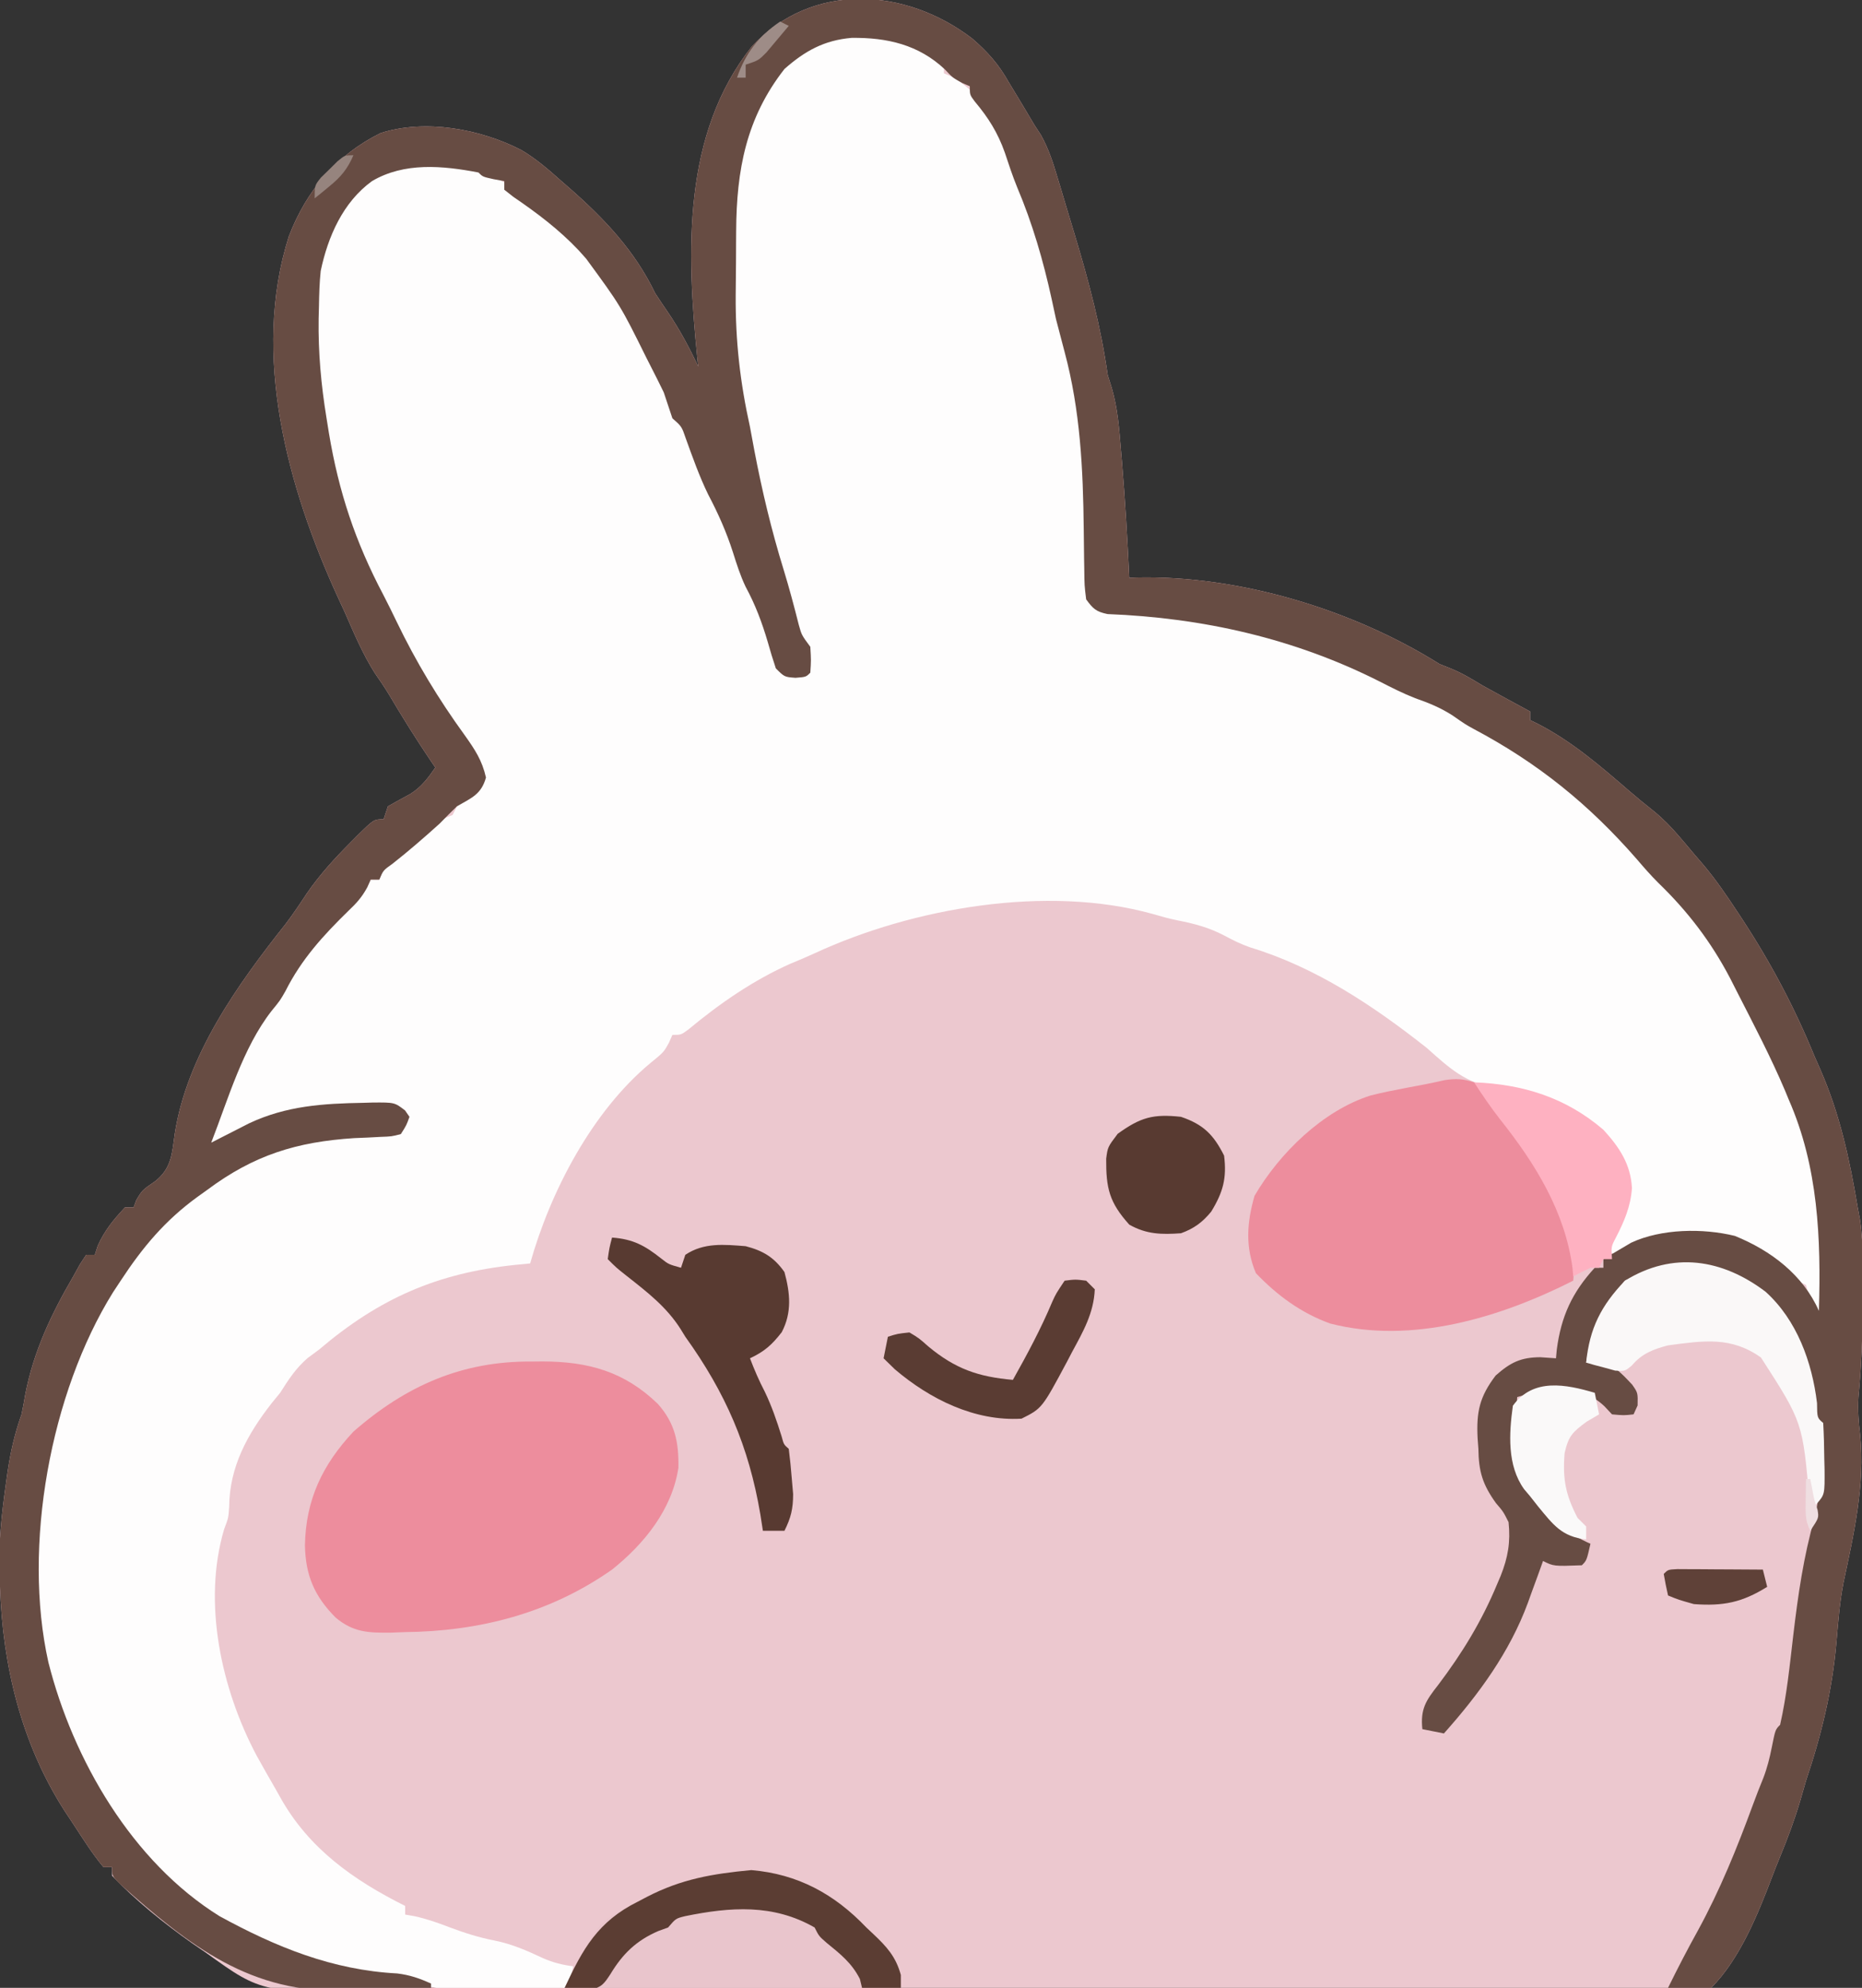 <?xml version="1.0" encoding="UTF-8"?>
<svg version="1.1" xmlns="http://www.w3.org/2000/svg" width="432" height="461">
<rect width="100%" height="100%" fill="#333333" stroke="none"/>
<path d="M0 0 C3.539 3.06 6.136 5.952 8.438 10.062 C9.455 11.752 10.477 13.439 11.5 15.125 C12.48 16.77 13.459 18.416 14.438 20.062 C14.944 20.84 15.451 21.617 15.973 22.418 C17.733 25.596 18.788 28.848 19.812 32.312 C20.128 33.354 20.128 33.354 20.451 34.417 C20.894 35.885 21.334 37.355 21.771 38.825 C22.428 41.03 23.096 43.232 23.766 45.434 C27.014 56.194 29.876 66.911 31.438 78.062 C31.755 79.069 32.072 80.076 32.398 81.113 C33.763 85.798 34.107 90.528 34.5 95.375 C34.582 96.33 34.665 97.286 34.75 98.27 C35.496 107.191 36.018 116.121 36.438 125.062 C36.985 125.039 37.533 125.016 38.098 124.992 C61.94 124.449 88.256 132.411 108.438 145.062 C109.263 145.393 110.088 145.722 110.938 146.062 C113.651 147.148 115.937 148.55 118.438 150.062 C120.37 151.134 122.307 152.197 124.25 153.25 C125.226 153.78 126.202 154.31 127.207 154.855 C127.943 155.254 128.679 155.652 129.438 156.062 C129.438 156.722 129.438 157.382 129.438 158.062 C130.306 158.482 130.306 158.482 131.191 158.91 C139.104 162.969 145.735 168.701 152.422 174.477 C154.286 176.075 156.177 177.642 158.109 179.156 C160.308 180.956 162.099 182.778 163.938 184.938 C164.484 185.574 165.031 186.211 165.594 186.867 C166.202 187.592 166.811 188.316 167.438 189.062 C168.234 189.991 169.031 190.919 169.852 191.875 C172.581 195.158 174.965 198.625 177.312 202.188 C177.746 202.844 178.179 203.501 178.626 204.177 C185.346 214.435 190.788 224.703 195.438 236.062 C195.893 237.096 196.348 238.13 196.816 239.195 C201.321 249.496 203.59 260.013 205.438 271.062 C205.609 271.977 205.78 272.891 205.956 273.832 C206.435 277.047 206.567 280.069 206.57 283.316 C206.572 284.502 206.573 285.687 206.574 286.908 C206.57 288.135 206.566 289.361 206.562 290.625 C206.566 291.824 206.57 293.024 206.574 294.26 C206.567 301.275 206.276 308.182 205.597 315.165 C205.434 318.131 205.64 320.868 206 323.812 C207.169 335.335 204.546 346.838 202.152 358.055 C201.256 362.67 200.897 367.32 200.5 372 C199.53 383.144 197.012 393.454 193.438 404.062 C192.973 405.644 192.515 407.227 192.062 408.812 C190.763 413.175 189.203 417.362 187.465 421.566 C186.788 423.211 186.134 424.864 185.504 426.527 C182.239 435.103 178.045 445.455 171.438 452.062 C169.68 452.167 167.919 452.201 166.159 452.208 C165.006 452.215 163.854 452.222 162.667 452.229 C161.386 452.231 160.104 452.234 158.783 452.237 C157.42 452.243 156.057 452.249 154.694 452.256 C150.93 452.274 147.167 452.286 143.403 452.296 C140.179 452.305 136.955 452.319 133.731 452.332 C122.173 452.38 110.616 452.412 99.059 452.441 C98.146 452.444 97.234 452.446 96.294 452.448 C78.173 452.494 60.052 452.532 41.931 452.559 C37.943 452.565 33.956 452.571 29.968 452.577 C28.481 452.58 28.481 452.58 26.965 452.582 C10.935 452.608 -5.094 452.665 -21.123 452.734 C-37.586 452.804 -54.048 452.845 -70.51 452.856 C-79.75 452.863 -88.991 452.884 -98.231 452.939 C-106.108 452.986 -113.984 453.006 -121.861 452.99 C-125.875 452.983 -129.888 452.988 -133.903 453.03 C-164.705 453.328 -164.705 453.328 -177.562 444.062 C-178.698 443.281 -179.833 442.5 -180.97 441.721 C-187.527 437.09 -194.01 431.873 -199.562 426.062 C-199.562 425.402 -199.562 424.743 -199.562 424.062 C-200.222 424.062 -200.882 424.062 -201.562 424.062 C-204.173 420.938 -206.327 417.461 -208.562 414.062 C-209.255 413.016 -209.947 411.969 -210.66 410.891 C-220.582 395.387 -224.945 377.419 -225.562 359.062 C-225.614 358.112 -225.666 357.162 -225.719 356.184 C-225.937 349.056 -225.176 342.169 -224.188 335.125 C-224.061 334.225 -223.935 333.324 -223.806 332.397 C-223.108 327.747 -222.152 323.504 -220.562 319.062 C-220.241 317.506 -219.948 315.943 -219.688 314.375 C-217.749 304.412 -213.656 295.782 -208.562 287.062 C-208.048 286.132 -207.534 285.201 -207.004 284.242 C-206.528 283.523 -206.053 282.804 -205.562 282.062 C-204.903 282.062 -204.243 282.062 -203.562 282.062 C-203.336 281.361 -203.109 280.66 -202.875 279.938 C-201.224 276.321 -199.272 273.975 -196.562 271.062 C-195.903 271.062 -195.243 271.062 -194.562 271.062 C-194.253 270.227 -194.253 270.227 -193.938 269.375 C-192.562 267.062 -192.562 267.062 -189.562 265 C-185.769 261.995 -185.671 258.669 -185.027 254.066 C-182.205 235.829 -170.488 219.443 -159.293 205.332 C-157.54 203.033 -155.965 200.664 -154.375 198.25 C-151.374 193.899 -147.966 190.173 -144.25 186.438 C-143.722 185.904 -143.194 185.371 -142.65 184.821 C-138.821 181.062 -138.821 181.062 -136.562 181.062 C-136.232 180.072 -135.903 179.083 -135.562 178.062 C-133.835 177.085 -132.105 176.11 -130.352 175.18 C-127.809 173.592 -126.256 171.501 -124.562 169.062 C-124.926 168.529 -125.29 167.995 -125.664 167.445 C-129.004 162.495 -132.155 157.47 -135.191 152.328 C-136.267 150.55 -137.431 148.826 -138.625 147.125 C-141.452 142.656 -143.443 137.898 -145.562 133.062 C-146.112 131.874 -146.661 130.685 -147.227 129.461 C-158.81 104.187 -167.287 73.352 -158.562 45.918 C-154.497 35.286 -147.552 27.01 -137.238 21.914 C-126.883 18.619 -114.124 20.962 -104.632 25.845 C-101.214 27.856 -98.324 30.366 -95.375 33 C-94.49 33.769 -94.49 33.769 -93.588 34.553 C-85.409 41.712 -78.294 49.188 -73.562 59.062 C-72.6 60.532 -71.619 61.989 -70.625 63.438 C-67.859 67.5 -65.662 71.622 -63.562 76.062 C-63.632 75.427 -63.701 74.792 -63.772 74.137 C-66.255 49.532 -67.297 22.204 -51.105 1.805 C-37.161 -13.233 -15.503 -11.861 0 0 Z " fill="#ECC8CF" transform="translate(225.562,8.938)"/>
<path d="M0 0 C0.825 0.639 1.65 1.279 2.5 1.938 C2.5 2.598 2.5 3.257 2.5 3.938 C3.078 4.185 3.655 4.433 4.25 4.688 C13.733 9.956 17.638 21.092 20.792 30.806 C21.568 33.141 22.394 35.454 23.227 37.77 C27.349 49.415 30.177 60.918 32.13 73.116 C32.436 75.026 32.436 75.026 33.5 76.938 C35.62 88.614 35.871 100.254 36.032 112.084 C36.065 114.334 36.11 116.583 36.156 118.832 C36.175 120.151 36.194 121.469 36.213 122.827 C36.175 126.039 36.175 126.039 38.5 127.938 C40.981 128.447 40.981 128.447 43.891 128.684 C44.986 128.797 46.082 128.91 47.211 129.027 C48.379 129.142 49.547 129.257 50.75 129.375 C72.492 131.697 90.929 137.412 110.371 147.387 C113.378 148.932 113.378 148.932 116.113 149.969 C118.68 151.01 120.897 152.293 123.25 153.75 C126.415 155.692 129.587 157.528 132.875 159.25 C148.229 167.836 160.569 180.934 171.958 194.155 C173.467 195.899 175.01 197.607 176.562 199.312 C181.991 205.701 185.733 213.278 189.688 220.625 C190.187 221.551 190.187 221.551 190.697 222.496 C192.856 226.561 194.712 230.693 196.5 234.938 C197.331 236.668 198.164 238.397 199 240.125 C206.467 256.583 206.821 274.211 206.5 291.938 C203.555 289.195 203.555 289.195 203.062 286.875 C202.877 286.236 202.691 285.596 202.5 284.938 C201.173 284.258 199.839 283.594 198.5 282.938 C197.39 281.989 196.307 281.008 195.25 280 C188.556 274.224 182.359 273.495 173.629 273.707 C168.797 274.063 164.541 274.889 160.188 277.125 C158.5 277.938 158.5 277.938 155.5 276.938 C156.181 275.855 156.181 275.855 156.875 274.75 C160.102 269.165 161.655 264.396 160.5 257.938 C156.754 248.986 149.218 244.804 140.625 241.188 C137.312 240.005 134.112 239.646 130.625 239.25 C123.516 238.163 119.735 234.606 114.5 229.938 C102.122 220.177 88.788 211.275 73.578 206.652 C71.414 205.908 69.515 204.958 67.5 203.875 C63.956 202.022 60.573 201.13 56.66 200.371 C54.707 199.979 52.786 199.435 50.875 198.875 C26.391 192.074 -4.7 197.47 -27.408 207.972 C-29.305 208.847 -31.233 209.654 -33.164 210.453 C-41.757 214.277 -49.579 219.691 -56.793 225.688 C-58.5 226.938 -58.5 226.938 -60.5 226.938 C-60.767 227.546 -61.034 228.154 -61.309 228.781 C-62.5 230.938 -62.5 230.938 -65.562 233.438 C-79.138 244.681 -88.832 263.306 -93.5 279.938 C-94.623 280.047 -95.746 280.157 -96.902 280.27 C-114.961 282.134 -128.482 288.007 -142.5 299.938 C-143.366 300.577 -144.232 301.216 -145.125 301.875 C-147.895 304.281 -149.543 306.844 -151.5 309.938 C-152.436 311.08 -152.436 311.08 -153.391 312.246 C-159.071 319.494 -163.26 327.071 -163.332 336.402 C-163.5 338.938 -163.5 338.938 -164.488 341.543 C-169.577 358.616 -165.116 378.708 -157 394 C-155.535 396.667 -154.024 399.304 -152.5 401.938 C-152.143 402.574 -151.786 403.211 -151.418 403.867 C-144.791 415.676 -134.49 422.942 -122.5 428.938 C-122.5 429.598 -122.5 430.257 -122.5 430.938 C-121.783 431.063 -121.067 431.188 -120.328 431.316 C-117.491 431.939 -114.956 432.827 -112.25 433.875 C-108.8 435.165 -105.489 436.234 -101.875 436.938 C-97.78 437.752 -94.285 439.277 -90.52 441.051 C-88.214 442.063 -85.995 442.616 -83.5 442.938 C-84.375 446.812 -84.375 446.812 -85.5 447.938 C-89.845 448.157 -94.195 448.123 -98.545 448.123 C-100.727 448.125 -102.908 448.143 -105.09 448.162 C-106.482 448.165 -107.874 448.167 -109.266 448.168 C-110.532 448.172 -111.798 448.176 -113.103 448.18 C-116.403 447.944 -118.508 447.255 -121.5 445.938 C-123.66 445.528 -123.66 445.528 -125.82 445.375 C-126.603 445.3 -127.385 445.225 -128.191 445.148 C-129.822 445.007 -131.452 444.867 -133.082 444.727 C-133.862 444.652 -134.642 444.577 -135.445 444.5 C-136.152 444.439 -136.858 444.379 -137.586 444.316 C-139.5 443.938 -139.5 443.938 -142.5 441.938 C-143.758 441.546 -145.016 441.154 -146.312 440.75 C-168.119 433.695 -184.249 418.514 -195.5 398.938 C-196.473 397.313 -196.473 397.313 -197.465 395.656 C-211.462 371.272 -209.719 340.492 -202.676 314.012 C-199.654 303.329 -195.732 293.791 -190 284.25 C-189.549 283.495 -189.099 282.741 -188.635 281.963 C-185.746 277.347 -182.834 274.228 -178.5 270.938 C-177.293 269.731 -177.293 269.731 -176.062 268.5 C-175.217 267.654 -174.371 266.809 -173.5 265.938 C-173.046 265.475 -172.593 265.012 -172.125 264.535 C-161.81 254.813 -148.39 250.847 -134.625 249.812 C-133.02 249.683 -133.02 249.683 -131.383 249.551 C-128.756 249.34 -126.128 249.135 -123.5 248.938 C-123.5 247.618 -123.5 246.298 -123.5 244.938 C-125.213 243.225 -127.382 243.773 -129.667 243.747 C-142.465 243.766 -152.737 245.654 -164.5 250.938 C-165.49 251.268 -166.48 251.597 -167.5 251.938 C-166.809 247.625 -165.382 243.717 -163.75 239.688 C-163.346 238.688 -163.346 238.688 -162.933 237.669 C-159.575 229.519 -155.309 222.442 -150.148 215.297 C-148.478 212.998 -148.478 212.998 -147.234 210.621 C-144.727 206.741 -141.567 203.575 -138.375 200.25 C-137.1 198.915 -135.826 197.578 -134.555 196.238 C-133.992 195.652 -133.43 195.066 -132.851 194.462 C-131.405 192.962 -131.405 192.962 -130.5 190.938 C-129.84 190.938 -129.18 190.938 -128.5 190.938 C-128.269 190.373 -128.039 189.808 -127.801 189.227 C-126.162 186.343 -124.155 184.525 -121.688 182.312 C-120.835 181.536 -119.983 180.76 -119.105 179.961 C-116.597 178.012 -114.44 177.054 -111.5 175.938 C-110.801 174.621 -110.133 173.287 -109.5 171.938 C-107.375 170.688 -107.375 170.688 -105.5 169.938 C-104.834 164.075 -106.85 161.177 -110.125 156.625 C-110.585 155.958 -111.045 155.292 -111.519 154.605 C-113.388 151.9 -115.293 149.224 -117.219 146.559 C-121.94 139.857 -125.139 132.459 -128.525 125.026 C-129.514 122.909 -130.555 120.825 -131.613 118.742 C-134.029 113.951 -135.805 109.024 -137.5 103.938 C-137.902 102.762 -137.902 102.762 -138.312 101.562 C-142.547 87.8 -144.241 72.278 -143.5 57.938 C-143.506 56.584 -143.506 56.584 -143.512 55.203 C-143.261 46.07 -139.355 37.433 -133.434 30.527 C-127.012 24.593 -120.93 24.622 -112.5 24.938 C-106.026 25.412 -106.026 25.412 -103.5 27.938 C-102.603 28.092 -102.603 28.092 -101.688 28.25 C-99.078 29.07 -97.872 30.464 -96.035 32.43 C-94.226 34.207 -92.281 35.669 -90.25 37.188 C-77.694 46.912 -71.387 57.918 -64.5 71.938 C-63.799 73.15 -63.091 74.358 -62.375 75.562 C-60.635 78.695 -59.607 81.548 -58.5 84.938 C-57.571 86.762 -56.641 88.586 -55.703 90.406 C-53.846 94.313 -52.3 98.343 -50.716 102.366 C-49.056 106.575 -47.297 110.716 -45.43 114.836 C-44.036 117.986 -42.773 121.184 -41.508 124.387 C-40.478 126.993 -39.426 129.59 -38.375 132.188 C-36.954 135.734 -35.651 139.292 -34.5 142.938 C-32.85 142.938 -31.2 142.938 -29.5 142.938 C-29.112 139.153 -29.524 136.591 -31.188 133.25 C-34.495 126.309 -36.045 118.778 -37.893 111.349 C-38.454 109.119 -39.04 106.897 -39.637 104.676 C-41.685 96.961 -43.139 89.381 -44.008 81.438 C-44.432 77.876 -44.432 77.876 -45.514 74.263 C-46.627 69.878 -46.79 65.738 -46.766 61.23 C-46.768 60.424 -46.769 59.618 -46.771 58.788 C-46.773 57.093 -46.769 55.398 -46.761 53.703 C-46.75 51.142 -46.761 48.582 -46.773 46.021 C-46.781 37.467 -46.572 29.292 -44.5 20.938 C-44.308 20.145 -44.117 19.353 -43.919 18.537 C-41.671 9.868 -35.705 2.113 -28.5 -3.062 C-18.443 -7.006 -8.985 -5.605 0 0 Z " fill="#FEFDFD" transform="translate(216.5,13.062)"/>
<path d="M0 0 C3.539 3.06 6.136 5.952 8.438 10.062 C9.455 11.752 10.477 13.439 11.5 15.125 C12.48 16.77 13.459 18.416 14.438 20.062 C14.944 20.84 15.451 21.617 15.973 22.418 C17.733 25.596 18.788 28.848 19.812 32.312 C20.128 33.354 20.128 33.354 20.451 34.417 C20.894 35.885 21.334 37.355 21.771 38.825 C22.428 41.03 23.096 43.232 23.766 45.434 C27.014 56.194 29.876 66.911 31.438 78.062 C31.755 79.069 32.072 80.076 32.398 81.113 C33.763 85.798 34.107 90.528 34.5 95.375 C34.582 96.33 34.665 97.286 34.75 98.27 C35.496 107.191 36.018 116.121 36.438 125.062 C36.985 125.039 37.533 125.016 38.098 124.992 C61.94 124.449 88.256 132.411 108.438 145.062 C109.263 145.393 110.088 145.722 110.938 146.062 C113.651 147.148 115.937 148.55 118.438 150.062 C120.37 151.134 122.307 152.197 124.25 153.25 C125.226 153.78 126.202 154.31 127.207 154.855 C127.943 155.254 128.679 155.652 129.438 156.062 C129.438 156.722 129.438 157.382 129.438 158.062 C130.306 158.482 130.306 158.482 131.191 158.91 C139.104 162.969 145.735 168.701 152.422 174.477 C154.286 176.075 156.177 177.642 158.109 179.156 C160.308 180.956 162.099 182.778 163.938 184.938 C164.484 185.574 165.031 186.211 165.594 186.867 C166.202 187.592 166.811 188.316 167.438 189.062 C168.234 189.991 169.031 190.919 169.852 191.875 C172.581 195.158 174.965 198.625 177.312 202.188 C177.746 202.844 178.179 203.501 178.626 204.177 C185.346 214.435 190.788 224.703 195.438 236.062 C195.893 237.096 196.348 238.13 196.816 239.195 C201.321 249.496 203.59 260.013 205.438 271.062 C205.609 271.977 205.78 272.891 205.956 273.832 C206.435 277.047 206.567 280.069 206.57 283.316 C206.572 284.502 206.573 285.687 206.574 286.908 C206.57 288.135 206.566 289.361 206.562 290.625 C206.566 291.824 206.57 293.024 206.574 294.26 C206.567 301.275 206.276 308.182 205.597 315.165 C205.434 318.131 205.64 320.868 206 323.812 C207.169 335.335 204.546 346.838 202.152 358.055 C201.256 362.67 200.897 367.32 200.5 372 C199.53 383.144 197.012 393.454 193.438 404.062 C192.973 405.644 192.515 407.227 192.062 408.812 C190.763 413.175 189.203 417.362 187.465 421.566 C186.788 423.211 186.134 424.864 185.504 426.527 C182.239 435.103 178.045 445.455 171.438 452.062 C169.751 452.135 168.062 452.146 166.375 452.125 C165.456 452.116 164.537 452.107 163.59 452.098 C162.88 452.086 162.169 452.074 161.438 452.062 C163.647 447.559 165.937 443.134 168.375 438.75 C173.501 429.372 177.429 419.677 181.105 409.664 C181.885 407.557 182.688 405.458 183.547 403.383 C184.449 401.032 185.008 398.779 185.5 396.312 C186.33 392.17 186.33 392.17 187.438 391.062 C188.999 384.232 189.674 377.189 190.497 370.242 C191.602 360.947 192.864 352.071 195.438 343.062 C196.615 338.474 196.586 334.018 196.562 329.312 C196.566 328.533 196.57 327.753 196.574 326.949 C196.928 323.202 196.928 323.202 195.438 320.062 C195.314 318.908 195.19 317.752 195.062 316.562 C193.95 307.104 190.226 297.192 183.062 290.688 C176.877 285.889 171.137 284.269 163.438 285.062 C160.701 285.585 158.122 286.289 155.438 287.062 C154.723 287.211 154.009 287.359 153.273 287.512 C151.251 287.888 151.251 287.888 150.375 289.938 C150.066 290.639 149.756 291.34 149.438 292.062 C148.963 292.496 148.489 292.929 148 293.375 C144.564 297.086 143.182 302.148 142.438 307.062 C143.118 306.918 143.799 306.774 144.5 306.625 C148.581 307.233 150.35 309.227 153.121 312.172 C154.438 314.062 154.438 314.062 154.375 317 C154.066 317.681 153.756 318.361 153.438 319.062 C151.188 319.312 151.188 319.312 148.438 319.062 C147.86 318.444 147.282 317.825 146.688 317.188 C143.365 314.05 139.94 313.377 135.438 313.062 C132.341 313.455 129.419 314.146 126.438 315.062 C125.677 324.686 125.484 331.763 131.496 339.852 C134.983 343.823 138.498 346.973 143.438 349.062 C142.562 352.938 142.562 352.938 141.438 354.062 C134.912 354.3 134.912 354.3 132.438 353.062 C131.857 354.673 131.857 354.673 131.266 356.316 C130.74 357.753 130.214 359.189 129.688 360.625 C129.435 361.329 129.182 362.034 128.922 362.76 C124.697 374.22 117.519 383.996 109.438 393.062 C107.787 392.733 106.138 392.402 104.438 392.062 C103.956 387.437 105.229 385.468 108.062 381.875 C113.703 374.417 118.227 367.008 121.812 358.375 C122.207 357.448 122.207 357.448 122.61 356.503 C124.315 352.213 124.918 348.655 124.438 344.062 C123.232 341.652 123.232 341.652 121.5 339.625 C118.4 335.308 117.506 332.31 117.438 327.062 C117.377 326.245 117.316 325.428 117.254 324.586 C116.949 318.464 117.705 314.974 121.438 310.062 C124.884 307.008 127.282 305.837 131.812 305.812 C133.009 305.895 134.205 305.978 135.438 306.062 C135.501 305.384 135.564 304.706 135.629 304.008 C136.635 296.358 139.178 290.78 144.438 285.062 C145.097 285.062 145.757 285.062 146.438 285.062 C146.438 284.402 146.438 283.743 146.438 283.062 C147.806 282.239 149.182 281.429 150.562 280.625 C151.328 280.173 152.094 279.72 152.883 279.254 C159.862 275.999 169.522 275.853 176.93 277.676 C185.333 281.07 192.758 286.73 196.438 295.062 C196.944 278.297 196.292 261.637 189.438 246.062 C189.153 245.37 188.868 244.678 188.574 243.965 C185.261 236.155 181.295 228.613 177.438 221.062 C176.908 220.02 176.378 218.977 175.832 217.902 C171.399 209.453 166.018 202.412 159.168 195.789 C157.428 194.053 155.841 192.247 154.25 190.375 C143.107 177.601 131.284 168.027 116.281 160.078 C114.438 159.062 114.438 159.062 111.375 156.938 C108.573 155.149 105.891 154.064 102.766 152.973 C99.93 151.864 97.273 150.511 94.562 149.125 C74.781 139.123 53.514 134.328 31.398 133.469 C28.75 132.92 28.039 132.257 26.438 130.062 C26.037 126.839 26.037 126.839 25.996 122.859 C25.976 121.787 25.976 121.787 25.956 120.693 C25.915 118.4 25.894 116.106 25.875 113.812 C25.725 99.845 25.082 86.269 21.438 72.688 C21.082 71.339 20.728 69.99 20.375 68.641 C20.066 67.46 19.756 66.279 19.438 65.062 C19.093 63.523 18.758 61.982 18.438 60.438 C16.504 51.567 13.972 42.858 10.43 34.496 C9.348 31.844 8.465 29.155 7.562 26.438 C5.925 21.819 3.752 18.362 0.609 14.621 C-0.562 13.062 -0.562 13.062 -0.562 11.062 C-1.14 10.815 -1.718 10.568 -2.312 10.312 C-4.562 9.062 -4.562 9.062 -6.312 7.188 C-12.432 1.408 -19.778 -0.253 -27.965 -0.156 C-34.312 0.378 -38.833 2.873 -43.562 7.062 C-52.456 18.425 -54.685 30.518 -54.766 44.594 C-54.771 45.388 -54.777 46.182 -54.783 47 C-54.792 48.674 -54.799 50.348 -54.803 52.022 C-54.812 54.528 -54.843 57.033 -54.875 59.539 C-54.944 70.114 -53.852 79.735 -51.562 90.062 C-51.224 91.841 -50.893 93.621 -50.57 95.402 C-48.773 104.863 -46.572 114.061 -43.727 123.262 C-42.439 127.466 -41.314 131.698 -40.238 135.961 C-39.583 138.328 -39.583 138.328 -37.562 141.062 C-37.375 144.188 -37.375 144.188 -37.562 147.062 C-38.562 148.062 -38.562 148.062 -41 148.25 C-43.562 148.062 -43.562 148.062 -45.562 146.062 C-46.245 144.039 -46.86 141.993 -47.438 139.938 C-48.791 135.362 -50.305 131.325 -52.566 127.145 C-53.805 124.557 -54.635 121.922 -55.5 119.188 C-57.029 114.415 -58.934 110.148 -61.266 105.723 C-63.314 101.521 -64.859 97.141 -66.449 92.75 C-67.4 89.97 -67.4 89.97 -69.562 88.062 C-70.243 86.067 -70.907 84.066 -71.562 82.062 C-72.537 80.05 -73.542 78.052 -74.562 76.062 C-74.889 75.42 -75.216 74.777 -75.553 74.115 C-81.579 61.956 -81.579 61.956 -89.562 51.062 C-90.143 50.414 -90.723 49.766 -91.32 49.098 C-95.9 44.268 -100.946 40.472 -106.438 36.727 C-107.139 36.177 -107.84 35.628 -108.562 35.062 C-108.562 34.403 -108.562 33.742 -108.562 33.062 C-109.367 32.918 -110.171 32.774 -111 32.625 C-113.562 32.062 -113.562 32.062 -114.562 31.062 C-122.857 29.474 -131.776 28.633 -139.27 33.074 C-145.983 37.945 -149.487 45.933 -151.156 53.895 C-151.445 56.632 -151.514 59.31 -151.562 62.062 C-151.587 63.028 -151.611 63.994 -151.636 64.989 C-151.746 72.824 -151.074 80.273 -149.812 88 C-149.629 89.138 -149.446 90.276 -149.257 91.449 C-146.969 105.171 -143.114 116.74 -136.627 129.013 C-135.563 131.062 -134.548 133.13 -133.547 135.211 C-129.025 144.588 -123.858 153.149 -117.727 161.59 C-115.375 164.907 -113.717 167.378 -112.812 171.375 C-113.903 175.284 -116.125 176.079 -119.562 178.062 C-120.918 179.373 -122.249 180.71 -123.562 182.062 C-127.123 185.277 -130.731 188.408 -134.5 191.375 C-136.652 192.901 -136.652 192.901 -137.562 195.062 C-138.222 195.062 -138.882 195.062 -139.562 195.062 C-139.827 195.655 -140.091 196.248 -140.363 196.859 C-141.606 199.143 -142.867 200.537 -144.75 202.312 C-150.603 208.032 -155.625 213.528 -159.324 220.887 C-160.562 223.062 -160.562 223.062 -162.527 225.465 C-169.226 234.016 -172.629 245.978 -176.562 256.062 C-175.368 255.448 -175.368 255.448 -174.148 254.82 C-173.089 254.281 -172.029 253.743 -170.938 253.188 C-169.893 252.654 -168.849 252.12 -167.773 251.57 C-159.096 247.495 -150.602 246.975 -141.188 246.812 C-140.485 246.791 -139.783 246.77 -139.059 246.748 C-134.016 246.715 -134.016 246.715 -131.586 248.578 C-131.248 249.068 -130.91 249.558 -130.562 250.062 C-131.264 252.022 -131.264 252.022 -132.562 254.062 C-134.695 254.621 -134.695 254.621 -137.332 254.715 C-138.297 254.766 -139.263 254.817 -140.257 254.87 C-141.286 254.913 -142.315 254.956 -143.375 255 C-156.761 255.863 -166.696 258.939 -177.562 267.062 C-178.273 267.57 -178.983 268.078 -179.715 268.602 C-187.265 274.085 -192.462 280.287 -197.562 288.062 C-198.154 288.96 -198.746 289.857 -199.355 290.781 C-213.855 314.083 -220.373 349.591 -214.332 376.57 C-208.626 399.162 -194.885 422.853 -174.625 435.438 C-161.465 442.624 -148.44 447.93 -133.395 448.719 C-130.481 449.072 -128.225 449.856 -125.562 451.062 C-125.562 451.392 -125.562 451.723 -125.562 452.062 C-130.396 452.264 -135.227 452.407 -140.064 452.502 C-141.702 452.542 -143.338 452.596 -144.975 452.666 C-167.304 453.599 -181.622 442.33 -197.797 427.91 C-199.562 426.062 -199.562 426.062 -199.562 424.062 C-200.222 424.062 -200.882 424.062 -201.562 424.062 C-204.173 420.938 -206.327 417.461 -208.562 414.062 C-209.255 413.016 -209.947 411.969 -210.66 410.891 C-220.582 395.387 -224.945 377.419 -225.562 359.062 C-225.614 358.112 -225.666 357.162 -225.719 356.184 C-225.937 349.056 -225.176 342.169 -224.188 335.125 C-224.061 334.225 -223.935 333.324 -223.806 332.397 C-223.108 327.747 -222.152 323.504 -220.562 319.062 C-220.241 317.506 -219.948 315.943 -219.688 314.375 C-217.749 304.412 -213.656 295.782 -208.562 287.062 C-208.048 286.132 -207.534 285.201 -207.004 284.242 C-206.528 283.523 -206.053 282.804 -205.562 282.062 C-204.903 282.062 -204.243 282.062 -203.562 282.062 C-203.336 281.361 -203.109 280.66 -202.875 279.938 C-201.224 276.321 -199.272 273.975 -196.562 271.062 C-195.903 271.062 -195.243 271.062 -194.562 271.062 C-194.253 270.227 -194.253 270.227 -193.938 269.375 C-192.562 267.062 -192.562 267.062 -189.562 265 C-185.769 261.995 -185.671 258.669 -185.027 254.066 C-182.205 235.829 -170.488 219.443 -159.293 205.332 C-157.54 203.033 -155.965 200.664 -154.375 198.25 C-151.374 193.899 -147.966 190.173 -144.25 186.438 C-143.722 185.904 -143.194 185.371 -142.65 184.821 C-138.821 181.062 -138.821 181.062 -136.562 181.062 C-136.232 180.072 -135.903 179.083 -135.562 178.062 C-133.835 177.085 -132.105 176.11 -130.352 175.18 C-127.809 173.592 -126.256 171.501 -124.562 169.062 C-124.926 168.529 -125.29 167.995 -125.664 167.445 C-129.004 162.495 -132.155 157.47 -135.191 152.328 C-136.267 150.55 -137.431 148.826 -138.625 147.125 C-141.452 142.656 -143.443 137.898 -145.562 133.062 C-146.112 131.874 -146.661 130.685 -147.227 129.461 C-158.81 104.187 -167.287 73.352 -158.562 45.918 C-154.497 35.286 -147.552 27.01 -137.238 21.914 C-126.883 18.619 -114.124 20.962 -104.632 25.845 C-101.214 27.856 -98.324 30.366 -95.375 33 C-94.49 33.769 -94.49 33.769 -93.588 34.553 C-85.409 41.712 -78.294 49.188 -73.562 59.062 C-72.6 60.532 -71.619 61.989 -70.625 63.438 C-67.859 67.5 -65.662 71.622 -63.562 76.062 C-63.632 75.427 -63.701 74.792 -63.772 74.137 C-66.255 49.532 -67.297 22.204 -51.105 1.805 C-37.161 -13.233 -15.503 -11.861 0 0 Z " fill="#674C43" transform="translate(225.562,8.938)"/>
<path d="M0 0 C0.79 -0.008 1.58 -0.015 2.395 -0.023 C13.017 0.011 21.358 2.312 29.141 9.836 C33.139 14.362 33.995 18.73 33.898 24.625 C32.424 34.338 25.963 42.282 18.5 48.25 C4.077 58.377 -12.283 62.576 -29.688 62.75 C-30.728 62.791 -31.769 62.833 -32.842 62.875 C-38.036 62.928 -41.545 62.805 -45.621 59.383 C-50.569 54.43 -52.614 49.565 -52.75 42.625 C-52.564 32.063 -48.708 23.951 -41.5 16.25 C-29.303 5.588 -16.234 -0.159 0 0 Z " fill="#ED8D9D" transform="translate(123.5,315.75)"/>
<path d="M0 0 C2.631 -0.377 4.248 -0.308 6.797 0.52 C10.756 4.067 13.774 8.184 16.797 12.52 C17.775 13.883 17.775 13.883 18.773 15.273 C25.082 24.597 30.989 35 29.797 46.52 C12.929 55.053 -7.655 61.345 -26.578 56.457 C-33.307 54.047 -38.925 49.907 -43.828 44.77 C-46.354 38.8 -45.913 32.982 -44.141 26.832 C-38.367 16.961 -28.327 7.099 -17.238 3.578 C-11.531 2.118 -5.719 1.349 0 0 Z " fill="#ED8D9D" transform="translate(335.203,250.48)"/>
<path d="M0 0 C10.799 0.915 19.306 5.562 26.688 13.312 C27.207 13.8 27.726 14.287 28.262 14.789 C31.377 17.731 33.537 20.057 34.688 24.312 C34.688 25.302 34.688 26.293 34.688 27.312 C8.947 27.312 -16.793 27.312 -43.312 27.312 C-35.62 11.928 -35.62 11.928 -26.312 7.312 C-25.647 6.962 -24.982 6.611 -24.297 6.25 C-16.212 2.053 -8.953 0.845 0 0 Z " fill="#E9C5CC" transform="translate(174.312,433.688)"/>
<path d="M0 0 C4.916 0.36 7.633 1.875 11.387 4.844 C13.115 6.202 13.115 6.202 16 7 C16.33 6.01 16.66 5.02 17 4 C21.315 1.117 26.014 1.611 31 2 C35.024 3.05 37.6 4.571 40 8 C41.328 12.879 41.77 17.361 39.375 21.938 C37.076 24.902 35.361 26.413 32 28 C33.022 30.674 34.11 33.211 35.438 35.75 C37.075 39.156 38.23 42.544 39.352 46.145 C39.846 47.991 39.846 47.991 41 49 C41.291 51.243 41.507 53.496 41.688 55.75 C41.794 56.982 41.901 58.215 42.012 59.484 C42 62.927 41.518 64.952 40 68 C38.35 68 36.7 68 35 68 C34.804 66.742 34.608 65.484 34.406 64.188 C31.736 48.427 26.348 36.016 17 23 C16.459 22.12 16.459 22.12 15.906 21.223 C12.644 16.085 8.179 12.655 3.426 8.918 C1 7 1 7 -1 5 C-0.625 2.375 -0.625 2.375 0 0 Z " fill="#583A31" transform="translate(142,287)"/>
<path d="M0 0 C7.265 6.55 10.796 16.325 11.938 25.812 C11.973 29.241 11.973 29.241 13.375 30.438 C13.529 33.243 13.607 36.006 13.625 38.812 C13.646 39.594 13.666 40.375 13.688 41.18 C13.728 47.032 13.728 47.032 11.854 49.186 C11.122 49.806 11.122 49.806 10.375 50.438 C10.316 49.864 10.256 49.291 10.195 48.7 C8.635 30.302 8.635 30.302 -1.07 15.254 C-8.041 10.298 -14.43 11.36 -22.625 12.438 C-25.994 13.319 -28.711 14.343 -31.004 17.09 C-32.625 18.438 -32.625 18.438 -34.887 18.293 C-35.687 18.073 -36.488 17.852 -37.312 17.625 C-38.121 17.412 -38.929 17.2 -39.762 16.98 C-40.377 16.801 -40.991 16.622 -41.625 16.438 C-40.828 8.467 -38.161 3.231 -32.625 -2.562 C-21.445 -9.461 -9.999 -7.565 0 0 Z " fill="#FAF8F8" transform="translate(409.625,299.562)"/>
<path d="M0 0 C11.334 0.431 21.266 3.514 30 11 C33.686 15.027 36.324 18.943 36.625 24.5 C36.339 28.788 34.831 32.266 32.875 36.055 C31.795 38.1 31.795 38.1 32 41 C31.34 41 30.68 41 30 41 C29.67 41.66 29.34 42.32 29 43 C28.34 43 27.68 43 27 43 C25.651 43.635 24.315 44.298 23 45 C22.923 44.087 22.923 44.087 22.844 43.156 C21.15 30.069 14.169 18.805 6.078 8.648 C3.881 5.849 1.941 2.981 0 0 Z " fill="#FEB1C1" transform="translate(342,251)"/>
<path d="M0 0 C10.799 0.915 19.306 5.562 26.688 13.312 C27.207 13.8 27.726 14.287 28.262 14.789 C31.377 17.731 33.537 20.057 34.688 24.312 C34.688 25.302 34.688 26.293 34.688 27.312 C31.718 27.312 28.747 27.312 25.688 27.312 C25.523 26.632 25.358 25.951 25.188 25.25 C23.275 21.504 20.692 19.495 17.465 16.863 C15.688 15.312 15.688 15.312 14.688 13.312 C5.089 7.799 -4.859 8.54 -15.352 10.68 C-17.518 11.214 -17.518 11.214 -19.312 13.312 C-20.055 13.581 -20.797 13.849 -21.562 14.125 C-26.701 16.344 -29.857 19.433 -32.688 24.125 C-34.173 26.375 -34.731 27.189 -37.402 27.758 C-39.625 27.75 -39.625 27.75 -43.312 27.312 C-39.099 18.24 -35.567 11.901 -26.312 7.312 C-25.647 6.962 -24.982 6.611 -24.297 6.25 C-16.212 2.053 -8.953 0.845 0 0 Z " fill="#5B3D33" transform="translate(174.312,433.688)"/>
<path d="M0 0 C5.165 1.754 7.564 4.128 10 9 C10.656 14.244 9.749 17.52 7 22 C4.976 24.464 3.006 25.915 0 27 C-4.502 27.327 -8.035 27.251 -12 25 C-16.655 19.828 -17.4 16.542 -17.355 9.703 C-17 7 -17 7 -14.688 3.938 C-9.358 0.095 -6.463 -0.697 0 0 Z " fill="#583A31" transform="translate(274,259)"/>
<path d="M0 0 C2.5 -0.312 2.5 -0.312 5 0 C5.66 0.66 6.32 1.32 7 2 C6.768 7.494 4.315 11.777 1.75 16.5 C1.367 17.233 0.984 17.967 0.59 18.723 C-5.239 29.619 -5.239 29.619 -10 32 C-20.864 32.644 -31.238 27.48 -39.375 20.562 C-40.241 19.717 -41.108 18.871 -42 18 C-41.67 16.35 -41.34 14.7 -41 13 C-38.773 12.297 -38.773 12.297 -36 12 C-33.789 13.328 -33.789 13.328 -31.625 15.25 C-25.378 20.434 -20.078 22.291 -12 23 C-8.672 17.065 -5.491 11.155 -2.859 4.875 C-2 3 -2 3 0 0 Z " fill="#5A3C33" transform="translate(247,297)"/>
<path d="M0 0 C0.33 1.65 0.66 3.3 1 5 C-0.423 5.835 -0.423 5.835 -1.875 6.688 C-5.221 9.163 -6.097 10.028 -7 14 C-7.483 19.995 -6.77 23.674 -4 29 C-3.34 29.66 -2.68 30.32 -2 31 C-2 31.99 -2 32.98 -2 34 C-7.657 33.39 -9.642 30.591 -13.129 26.379 C-13.746 25.594 -14.364 24.809 -15 24 C-15.463 23.452 -15.926 22.904 -16.402 22.34 C-20.352 16.844 -19.899 9.445 -19 3 C-14.285 -3.512 -6.684 -1.97 0 0 Z " fill="#FAF9F9" transform="translate(370,323)"/>
<path d="M0 0 C0.916 0.005 1.833 0.01 2.777 0.016 C3.766 0.019 4.756 0.022 5.775 0.026 C6.816 0.034 7.857 0.042 8.929 0.051 C10.497 0.058 10.497 0.058 12.095 0.065 C14.686 0.077 17.276 0.093 19.867 0.114 C20.197 1.434 20.527 2.754 20.867 4.114 C15.002 7.759 10.673 8.611 3.867 8.114 C0.304 7.114 0.304 7.114 -2.133 6.114 C-2.515 4.457 -2.847 2.789 -3.133 1.114 C-2.133 0.114 -2.133 0.114 0 0 Z " fill="#5F4138" transform="translate(389.133,363.886)"/>
<path d="M0 0 C0.66 0.33 1.32 0.66 2 1 C0.903 2.319 -0.203 3.63 -1.312 4.938 C-1.927 5.668 -2.542 6.399 -3.176 7.152 C-5 9 -5 9 -8 10 C-8 10.99 -8 11.98 -8 13 C-8.66 13 -9.32 13 -10 13 C-8.046 7.302 -4.981 3.38 0 0 Z " fill="#9E8C87" transform="translate(181,5)"/>
<path d="M0 0 C-1.382 3.21 -2.924 5.049 -5.625 7.25 C-6.572 8.031 -6.572 8.031 -7.539 8.828 C-8.021 9.215 -8.503 9.602 -9 10 C-9 7 -9 7 -7.539 5.176 C-6.907 4.561 -6.276 3.946 -5.625 3.312 C-4.685 2.379 -4.685 2.379 -3.727 1.426 C-2 0 -2 0 0 0 Z " fill="#96847E" transform="translate(82,36)"/>
<path d="M0 0 C0.33 0 0.66 0 1 0 C1.144 0.743 1.289 1.485 1.438 2.25 C1.931 4.92 1.931 4.92 2.688 7.125 C3 9 3 9 1 12 C-0.262 9.475 -0.099 7.688 -0.062 4.875 C-0.053 3.965 -0.044 3.055 -0.035 2.117 C-0.024 1.419 -0.012 0.72 0 0 Z " fill="#EFDEE1" transform="translate(419,343)"/>
</svg>
